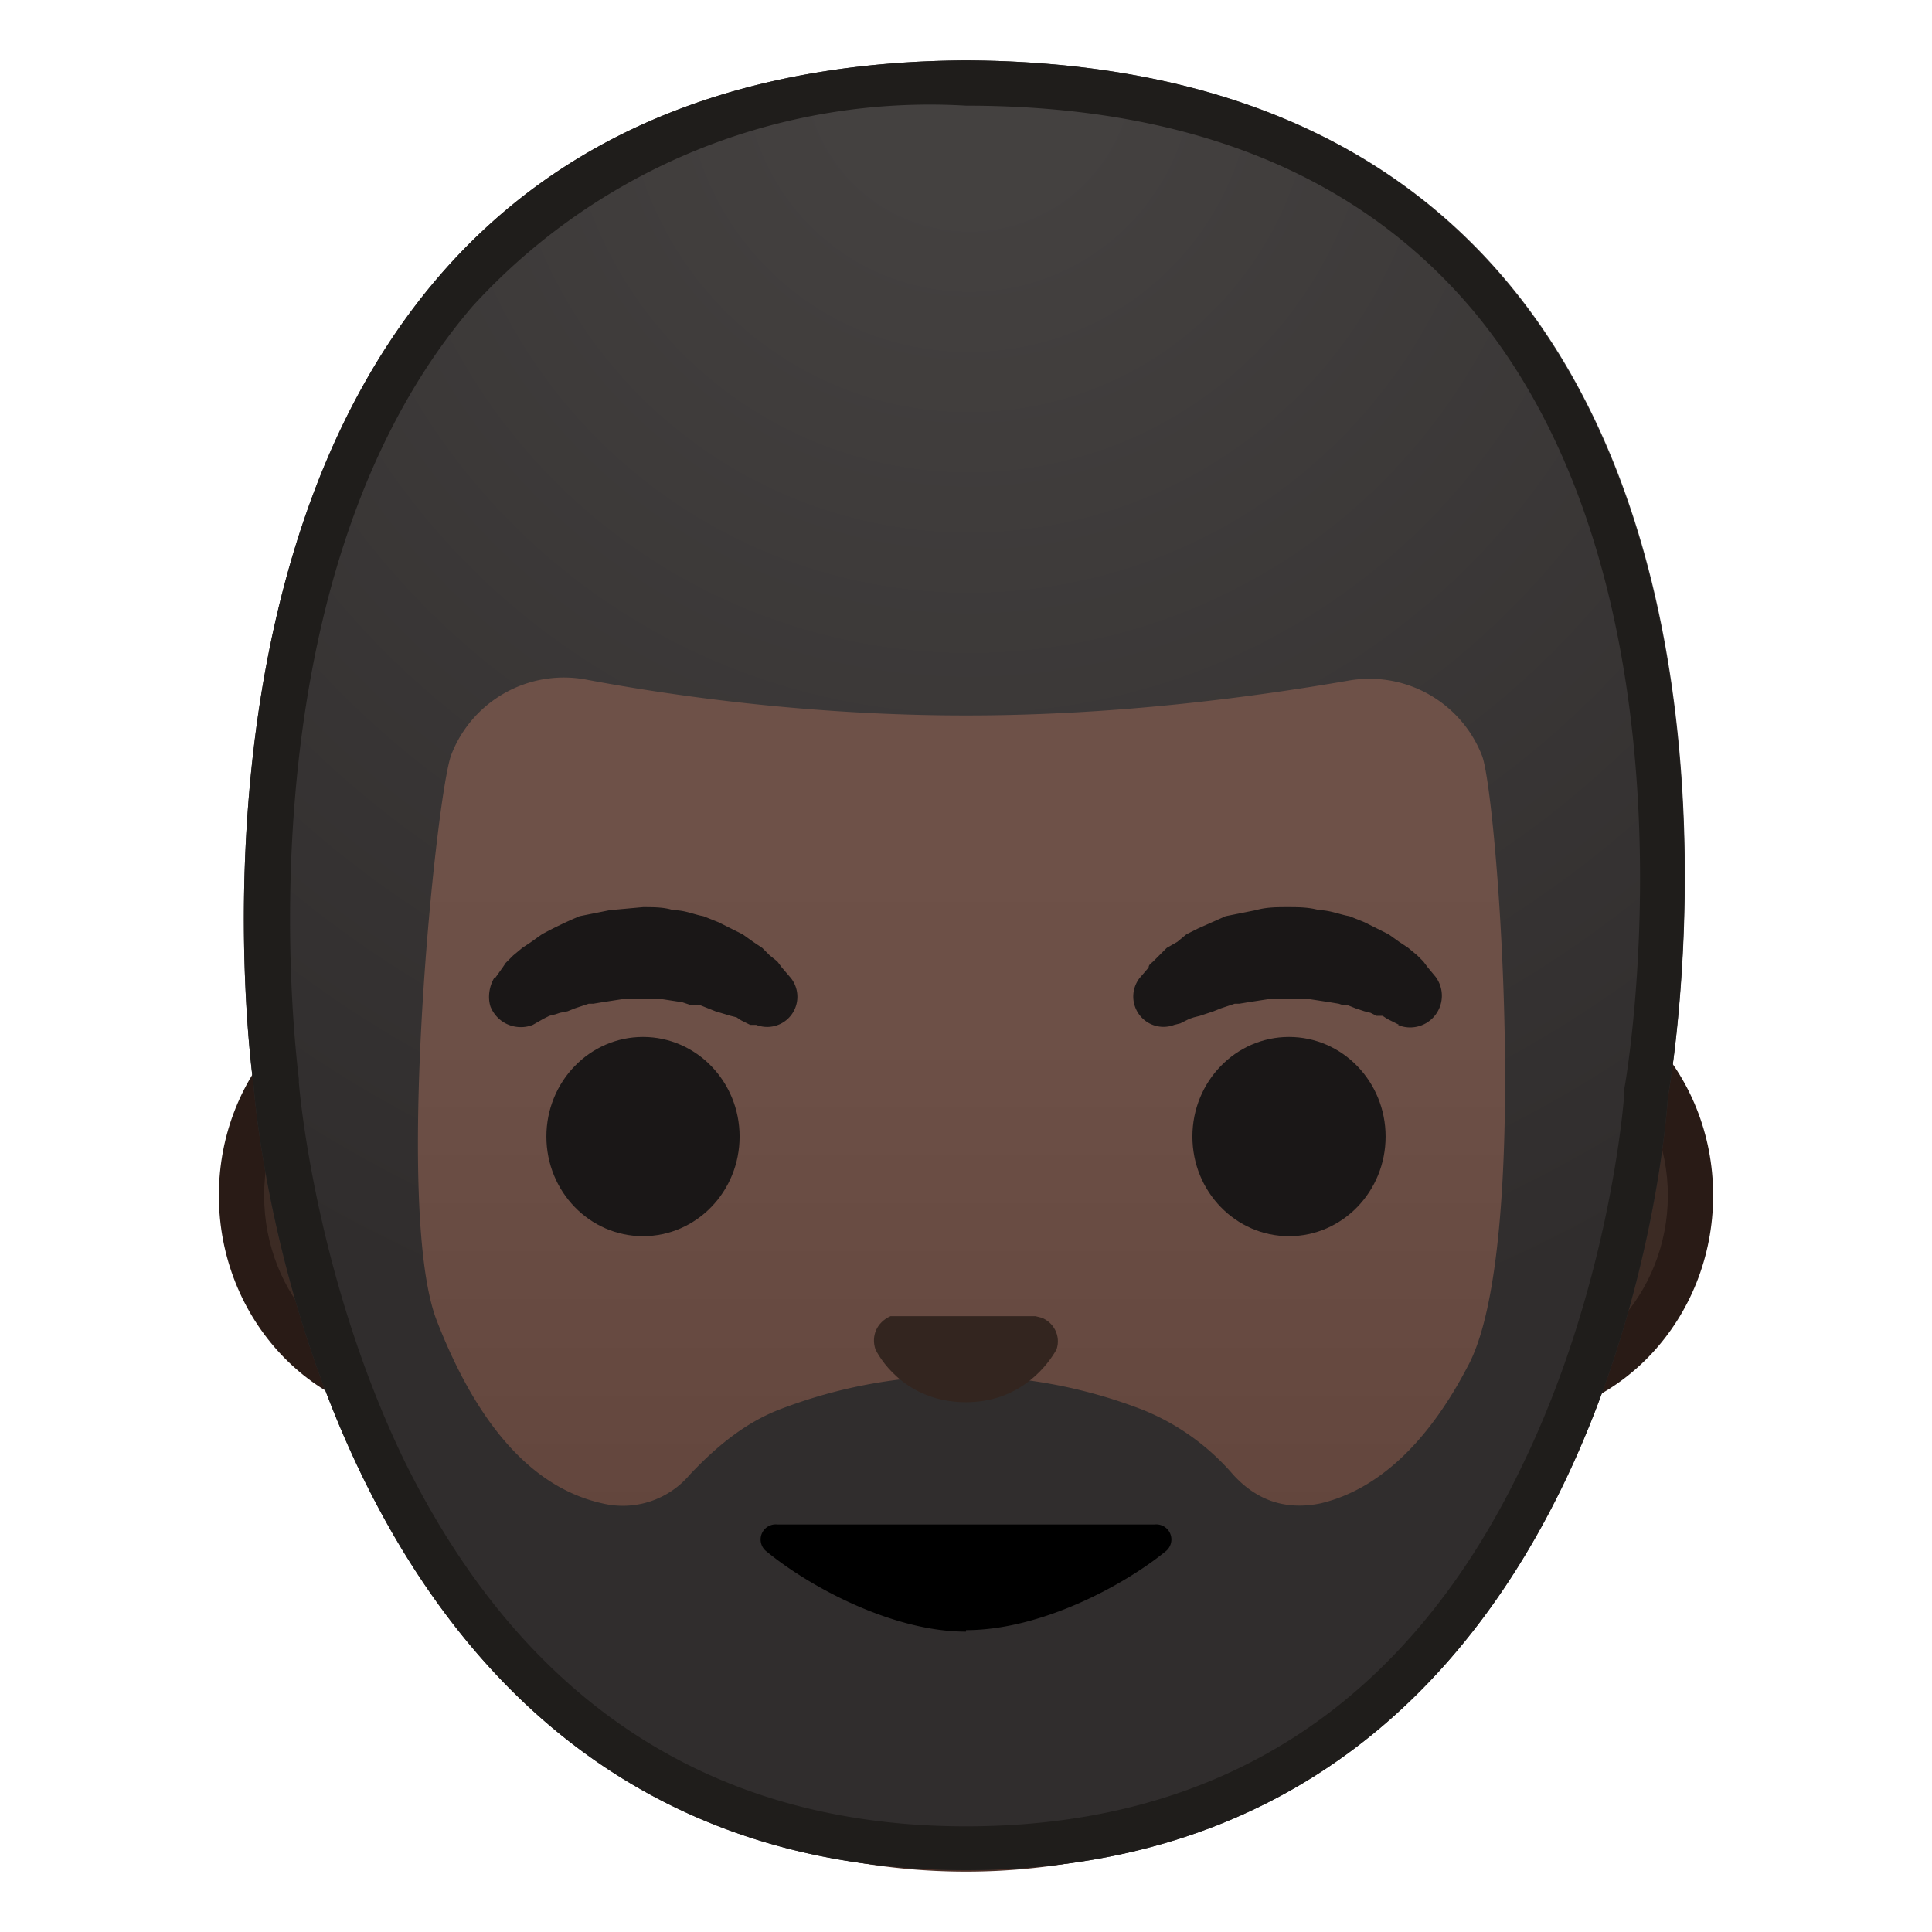 <svg viewBox="0 0 128 128" xmlns="http://www.w3.org/2000/svg"><path d="M28.4 92.6c-6.8 0-12.4-6-12.4-13.4S21.6 66 28.4 66h71.1c7 0 12.5 6 12.5 13.3s-5.6 13.4-12.5 13.4h-71z" fill="#3C2B24"/><path d="M99.5 67.4c6 0 11 5.3 11 11.8s-5 11.9-11 11.9h-71c-6 0-11-5.3-11-11.9s5-11.8 11-11.8h71m0-3h-71c-7.7 0-14 6.6-14 14.8s6.3 14.9 14 14.9h71c7.7 0 14-6.7 14-14.9s-6.3-14.8-14-14.8z" fill="#291B16"/><linearGradient id="a" x1="64" x2="64" y1="121.6" y2="15.6" gradientUnits="userSpaceOnUse"><stop stop-color="#5C4037" offset="0"/><stop stop-color="#63463D" offset=".2"/><stop stop-color="#6D5047" offset=".5"/><stop stop-color="#70534A" offset="1"/></linearGradient><path d="M64 122.5c-11 0-21.4-4.4-29-12.4a53.8 53.8 0 0 1-13-37.9c0-16 4.6-30.9 13-41.7 7.8-10 18.4-15.9 29.1-15.9s21.3 5.8 29.1 16a68.1 68.1 0 0 1 13 41.6c0 15.7-4.5 28.8-13.1 37.9a39.5 39.5 0 0 1-29 12.4z" fill="url(#a)"/><path d="M64 16.1c10.2 0 20.4 5.6 28 15.3a66.6 66.6 0 0 1 12.6 40.8c0 15.3-4.4 28-12.7 36.8-7.3 7.7-17.2 12-27.9 12s-20.6-4.3-27.9-12a52.3 52.3 0 0 1-12.7-36.8c0-15.7 4.5-30.2 12.7-40.8A36.2 36.2 0 0 1 64 16.1m0-3c-22.6 0-43.6 24.3-43.6 59.1S42 124 64 124s43.6-17.1 43.6-51.8c0-34.8-21-59-43.6-59z" fill="#4A2F27"/><g fill="#1A1717"><path d="M32.8 64.8l.5-.7.2-.3.5-.5.6-.5.6-.4.7-.5a27.6 27.6 0 0 1 2.5-1.2l2-.4 2.2-.2c.7 0 1.4 0 2 .2.8 0 1.4.3 2 .4l1 .4.8.4.8.4.7.5.6.4.5.5.5.4.3.4.6.7a2 2 0 0 1-2.3 3.1h-.4l-.6-.3-.3-.2-.4-.1-1-.3-.5-.2-.5-.2h-.6l-.6-.2-1.3-.2h-2.7l-1.3.2-.6.1H39l-.3.1-.6.2-.5.2-.5.1-.3.1-.4.1-.4.2-.7.4c-1 .4-2.3 0-2.8-1.2-.2-.6-.1-1.4.3-2z"/><ellipse cx="42.6" cy="75.3" rx="6.4" ry="6.6"/><path d="M92.7 67.9l-.8-.4-.3-.2h-.4l-.4-.2-.4-.1-.6-.2-.5-.2H89l-.3-.1-.6-.1-1.3-.2H84l-1.3.2-.6.1h-.3l-.3.1-.6.2-.5.2-.9.3-.4.1-.3.1-.6.3-.4.1a2 2 0 0 1-2.6-1.2 2 2 0 0 1 .3-1.9l.6-.7c0-.2.2-.3.3-.4l.4-.4.5-.5.7-.4.6-.5.8-.4.9-.4.9-.4 2-.4c.7-.2 1.4-.2 2.1-.2.7 0 1.4 0 2.1.2.7 0 1.4.3 2 .4l1 .4.8.4.8.4.7.5.6.4.6.5.4.4.3.4.5.6a2.1 2.1 0 0 1-2.5 3.2z"/><ellipse cx="85.4" cy="75.3" rx="6.4" ry="6.6"/></g><radialGradient id="b" cx="64.2" cy="4.5" r="88.6" gradientUnits="userSpaceOnUse"><stop stop-color="#444140" offset=".1"/><stop stop-color="#302D2D" offset="1"/></radialGradient><path d="M64 4C7 4.3 16.8 71.9 16.8 71.9s3.6 52 47.2 52 46.5-51.2 46.5-51.2S123.1 4.3 64 4zm23.5 95.6c-2.9.6-4.7-.7-5.8-1.9a15.6 15.6 0 0 0-6-4.3 33.4 33.4 0 0 0-24.1 0c-2.3.9-4.2 2.5-5.9 4.3a5.8 5.8 0 0 1-5.8 1.9c-5.4-1.2-8.8-6.5-11-12.2-2.8-7.5 0-34.8 1-37.4a8 8 0 0 1 8.8-5c5.8 1.1 15 2.4 25.2 2.4h.2c10.2 0 19.4-1.3 25.2-2.3a8 8 0 0 1 8.9 5c1 2.7 3.3 32.8-1 40.5-2.3 4.4-5.5 8-9.7 9z" fill="url(#b)"/><path d="M64 108c5 0 10.5-3 13.2-5.2a1 1 0 0 0-.7-1.8h-25a1 1 0 0 0-.7 1.8c2.8 2.3 8.3 5.3 13.2 5.3z"/><path d="M69 87.3l-.4-.1H59c-.9.4-1.3 1.3-1 2.2.5 1 2.3 3.5 6 3.5s5.5-2.6 6-3.5c.3-.9-.2-1.8-1-2.1z" fill="#33251F"/><path d="M64 7a41 41 0 0 0-32.7 13.3C15.3 39 19.7 71 19.8 71.5v.2c0 .1 1 12.7 7 25 8 16.1 20.4 24.3 37.2 24.3 16.8 0 29.2-8 36.8-23.8 6-12.1 6.7-24.5 6.7-24.6v-.4c.1-.3 5.8-32.6-9.8-51.5C90.2 11.7 78.9 7 64 7zm0 37.4h.2-.2zm33.4 46.3c-2.4 4.3-5.6 8-9.8 8.9l-1.5.1c-2 0-3.4-1-4.3-2a15.6 15.6 0 0 0-6-4.3 31.3 31.3 0 0 0-24 0c-2.4.9-4.3 2.4-6 4.3-.9 1-2.3 2-4.4 2l-1.4-.1c-5.4-1.2-8.8-6.5-11-12.2-2.8-7.5 0-34.8 1-37.4a8 8 0 0 1 8.8-5c5.8 1.1 15 2.4 25.2 2.4h.2A144.9 144.9 0 0 0 90.7 45a8 8 0 0 1 7.5 5.2c1 2.7 3.3 32.8-1 40.5z" fill="none"/><path fill="#1F1A1A" d="M64.1 44.4h-.2.2z"/><path d="M64 4C7 4.3 16.8 71.9 16.8 71.9s3.6 52 47.2 52 46.5-51.2 46.5-51.2S123 4.3 64 4zm43.6 68.2v.4c0 .1-.9 12.5-6.8 24.6C93.2 113 80.8 121 64 121s-29.3-8.2-37.2-24.2c-6-12.4-7-25-7-25.1v-.2c0-.3-4.5-32.5 11.5-51.2A41 41 0 0 1 64 7c15 0 26.2 4.7 33.7 13.7 15.6 18.9 10 51.2 9.9 51.5z" fill="#1F1D1B"/></svg>